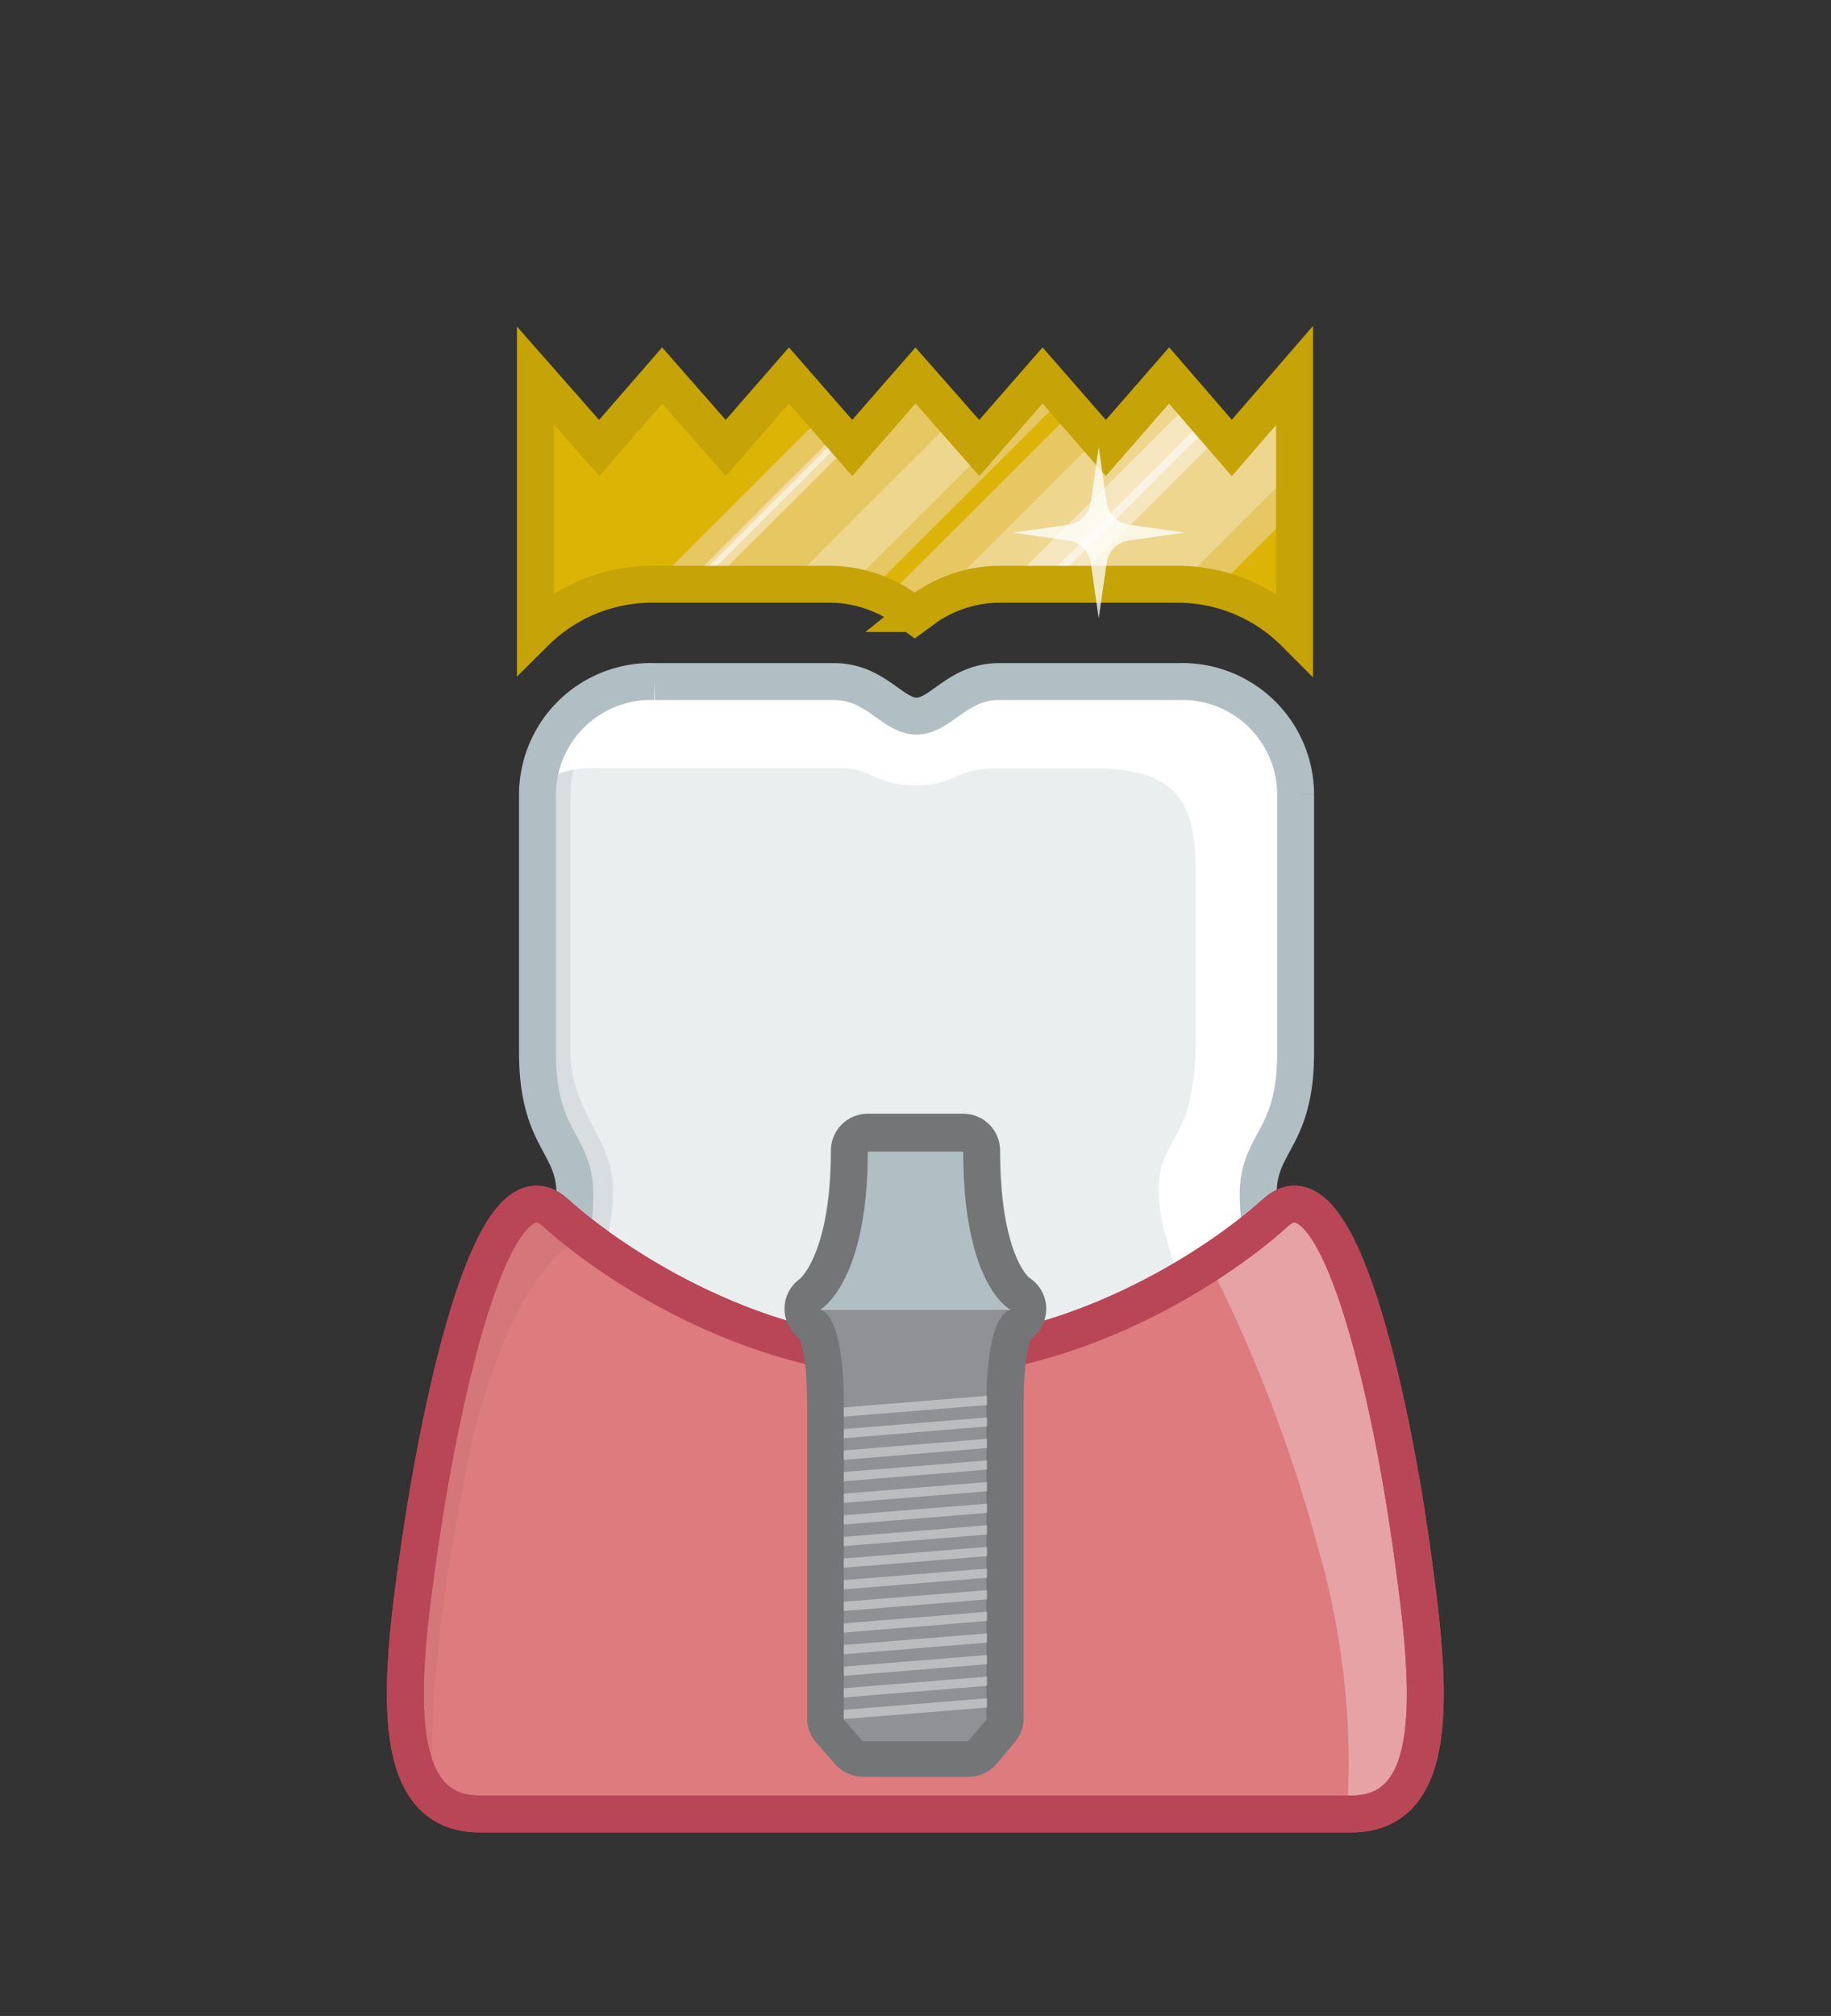 ﻿<svg xmlns="http://www.w3.org/2000/svg" xmlns:xlink="http://www.w3.org/1999/xlink" viewBox="0 0 69.46 76.46"><rect x="0" y="0" width="69.46" height="76.46" fill="#333333" stroke="none"/><defs><style>.cls-1,.cls-17,.cls-22,.cls-8{fill:none;}.cls-2{isolation:isolate;}.cls-3{stroke:#dcddde;stroke-width:1.06px;fill:url(#New_Gradient_Swatch_2);}.cls-17,.cls-22,.cls-3,.cls-8{stroke-miterlimit:10;}.cls-4{fill:url(#New_Gradient_Swatch_2-2);}.cls-5{fill:#eaeeef;}.cls-20,.cls-6{fill:#fff;}.cls-7{fill:#d8dee0;}.cls-8{stroke:#b1bfc4;}.cls-17,.cls-22,.cls-8{stroke-width:1.4px;}.cls-9{clip-path:url(#clip-path);}.cls-10{fill:#dcb406;}.cls-11{fill:#e7c762;}.cls-12{fill:#eed68f;}.cls-13{fill:#f5e6bf;}.cls-14{fill:#f2dda5;}.cls-15{fill:#faf3e3;}.cls-16{fill:#f9efd7;}.cls-17{stroke:#c6a306;}.cls-18{opacity:0.75;}.cls-19{fill:#dd7b7f;}.cls-20{opacity:0.3;}.cls-21{fill:#181a1d;opacity:0.05;}.cls-21,.cls-23{mix-blend-mode:multiply;}.cls-22{stroke:#b94656;}.cls-23{opacity:0;}.cls-24{fill:#b94656;}.cls-25{fill:#737577;stroke:#737577;stroke-linejoin:round;stroke-width:2.8px;}.cls-26{fill:#b1bfc4;}.cls-27{fill:#8f9194;}.cls-28{fill:#babcbe;}</style><linearGradient id="New_Gradient_Swatch_2" x1="34.73" y1="52.42" x2="34.73" y2="69.26" gradientUnits="userSpaceOnUse"><stop offset="0" stop-color="#fff" /><stop offset="1" stop-color="#f2f2f2" /></linearGradient><linearGradient id="New_Gradient_Swatch_2-2" x1="36" y1="24.22" x2="36" y2="7.14" xlink:href="#New_Gradient_Swatch_2" /><clipPath id="clip-path" transform="translate(-1.27 5.74)"><path class="cls-1" d="M26.06,16.42h6.8a5,5,0,0,1,3,1.11l.11.08.11-.08a5,5,0,0,1,3-1.11h6.8a6.27,6.27,0,0,1,4.5,1.84V8.5h0L48,11.25,45.62,8.5l-2.4,2.75L40.82,8.5l-2.4,2.75L36,8.5,33.6,11.25,31.2,8.5l-2.4,2.75L26.39,8.5,24,11.25,21.58,8.5h0v9.74A6.27,6.27,0,0,1,26.06,16.42Z" /></clipPath></defs><title>D6062_abutment_supported_cast_metal_crown_fused_to_high_noble_metal</title><g class="cls-2"><g id="D6062_-_abutment_supported_cast_metal_crown_fused_to_high_noble_metal" data-name="D6062 - abutment supported cast metal crown fused to high noble metal"><path class="cls-5" d="M42.71,52.52c.15,5.36-2.11,8.32-1.18,8.84,1.42.79,6.32-1.9,7.9-6.64C51.91,47.3,49,43.34,49,39.55c0-2,1.42-2.05,1.42-5.37v-9.8a4.3,4.3,0,0,0-4.45-4.27h-6.8c-1.58,0-2.21,1.31-3.13,1.31s-1.55-1.31-3.13-1.31h-6.8a4.3,4.3,0,0,0-4.45,4.27v9.8c0,3.32,1.42,3.42,1.42,5.37,0,3.79-2.95,7.75-.47,15.17,1.58,4.74,6.48,7.43,7.9,6.64.93-.51-1.33-3.48-1.18-8.84.13-4.65,3.27-7.58,6.71-7.58S42.58,47.87,42.71,52.52Z" transform="translate(-1.27 5.74)" /><path class="cls-6" d="M37.21,45.07v-.58S30,43.11,27.5,49.18c-2.12,5.05.8,10.21,2.81,12.24l.16-.05c.93-.51-1.33-3.48-1.18-8.84.13-4.65,3.27-7.58,6.71-7.58A6.06,6.06,0,0,1,37.21,45.07Z" transform="translate(-1.27 5.74)" /><path class="cls-7" d="M24.69,56.73a16.75,16.75,0,0,1-1.78-8.55c0-2.58,1.45-6,1.61-8.39s-1.61-3.15-1.61-5.73V24.62a9.73,9.73,0,0,1,.91-3.94,4.15,4.15,0,0,0-2.21,3.7v9.8c0,3.32,1.42,3.42,1.42,5.37,0,3.79-2.95,7.75-.47,15.17a10.72,10.72,0,0,0,6.49,6.65A11.07,11.07,0,0,1,24.69,56.73Z" transform="translate(-1.27 5.74)" /><path class="cls-6" d="M49.43,54.72C51.91,47.3,49,43.34,49,39.55c0-2,1.42-2.05,1.42-5.37v-9.8a4.3,4.3,0,0,0-4.45-4.27h-6.8c-1.58,0-2.21,1.31-3.13,1.31s-1.55-1.31-3.13-1.31h-6.8A4.31,4.31,0,0,0,21.64,24a3.94,3.94,0,0,1,2.25-.61h9.27c1.14,0,1.37.66,2.85.66s1.52-.65,3.07-.65h3.66c3.27,0,3.89,1.35,3.89,4v6.23c0,4.05-1.4,3.66-1.4,5.76s.93,2.34,1.56,8.33c.41,4-1.87,10.12-5.14,12.62l-.31.26c-.05.37,0,.62.2.74C43,62.15,47.85,59.47,49.43,54.72Z" transform="translate(-1.27 5.74)" /><path class="cls-7" d="M41.58,60.56a27.57,27.57,0,0,0,1.77-4.09A11.15,11.15,0,0,0,42.81,48a6.91,6.91,0,0,0-5.92-3.54L37,45c3,.49,5.63,3.28,5.75,7.49a23.17,23.17,0,0,1-1.29,7.65Z" transform="translate(-1.27 5.74)" /><path class="cls-8" d="M42.71,52.52c.15,5.36-2.11,8.32-1.18,8.84,1.42.79,6.32-1.9,7.9-6.64C51.91,47.3,49,43.34,49,39.55c0-2,1.42-2.05,1.42-5.37v-9.8a4.3,4.3,0,0,0-4.45-4.27h-6.8c-1.58,0-2.21,1.31-3.13,1.31s-1.55-1.31-3.13-1.31h-6.8a4.3,4.3,0,0,0-4.45,4.27v9.8c0,3.32,1.42,3.42,1.42,5.37,0,3.79-2.95,7.75-.47,15.17,1.58,4.74,6.48,7.43,7.9,6.64.93-.51-1.33-3.48-1.18-8.84.13-4.65,3.27-7.58,6.71-7.58S42.58,47.87,42.71,52.52Z" transform="translate(-1.27 5.74)" /><g class="cls-9"><polygon class="cls-10" points="13.59 20.21 33.84 40.42 54.08 20.21 33.84 0 13.59 20.21" /><polygon class="cls-11" points="24.84 31.43 30.93 37.51 51.17 17.3 45.08 11.22 24.84 31.43" /><polygon class="cls-12" points="25.82 32.41 30.15 36.73 50.39 16.53 46.06 12.21 25.82 32.41" /><polygon class="cls-11" points="20.18 26.78 24.4 31 44.64 10.79 40.42 6.57 20.18 26.78" /><polygon class="cls-13" points="26.9 33.49 28.09 34.68 48.33 14.47 47.14 13.28 26.9 33.49" /><polygon class="cls-12" points="22.73 29.33 23.92 30.51 44.16 10.31 42.97 9.12 22.73 29.33" /><polygon class="cls-14" points="20.78 27.38 21.24 27.84 41.48 7.63 41.02 7.17 20.78 27.38" /><polygon class="cls-15" points="27.49 34.08 27.71 34.3 47.95 14.09 47.73 13.87 27.49 34.08" /><polygon class="cls-16" points="20.88 27.48 21.02 27.63 41.27 7.42 41.12 7.27 20.88 27.48" /></g><path class="cls-17" d="M26.06,16.42h6.8a5,5,0,0,1,3,1.11l.11.08.11-.08a5,5,0,0,1,3-1.11h6.8a6.27,6.27,0,0,1,4.5,1.84V8.5h0L48,11.25,45.62,8.5l-2.4,2.75L40.82,8.5l-2.4,2.75L36,8.5,33.6,11.25,31.2,8.5l-2.4,2.75L26.39,8.5,24,11.25,21.58,8.5h0v9.74A6.27,6.27,0,0,1,26.06,16.42Z" transform="translate(-1.27 5.74)" /><g class="cls-18"><path class="cls-6" d="M41.8,14.16a1,1,0,0,0,.85-.85l.3-2.11.3,2.11a1,1,0,0,0,.85.85l2.11.3-2.11.3a1,1,0,0,0-.85.85l-.3,2.11-.3-2.11a1,1,0,0,0-.85-.85l-2.11-.3Z" transform="translate(-1.27 5.74)" /></g><path class="cls-19" d="M52.53,63.06c3.57,0,3-5.1,2.25-10.38s-2.72-14.6-5.12-12.43S41.87,45.81,36,45.81s-11.26-3.39-13.66-5.56S18,47.4,17.22,52.68,15.9,63.06,19.47,63.06Z" transform="translate(-1.27 5.74)" /><path class="cls-20" d="M52.53,63.06c3.57,0,3-5.1,2.25-10.38s-2.72-14.6-5.12-12.43a20.8,20.8,0,0,1-2.53,1.91,55.89,55.89,0,0,1,4.13,10.77,29.41,29.41,0,0,1,1.11,10.13Z" transform="translate(-1.27 5.74)" /><path class="cls-21" d="M19,49.77c.62-3.2,2.2-7.64,4.44-8.61-.41-.32-.78-.62-1.1-.91C19.93,38.08,18,47.4,17.22,52.68c-.61,4.17-1.07,8.23.52,9.75C17.38,58.57,18.3,53.39,19,49.77Z" transform="translate(-1.27 5.74)" /><path class="cls-22" d="M52.53,63.06c3.57,0,3-5.1,2.25-10.38s-2.72-14.6-5.12-12.43S41.87,45.81,36,45.81s-11.26-3.39-13.66-5.56S18,47.4,17.22,52.68,15.9,63.06,19.47,63.06Z" transform="translate(-1.27 5.74)" /><path class="cls-22" d="M52.53,63.06c3.57,0,3-5.1,2.25-10.38s-2.72-14.6-5.12-12.43S41.87,45.81,36,45.81s-11.26-3.39-13.66-5.56S18,47.4,17.22,52.68,15.9,63.06,19.47,63.06Z" transform="translate(-1.27 5.74)" /><g class="cls-23"><path class="cls-24" d="M22.57,54.77c1.58,4.74,6.48,7.43,7.9,6.64.93-.51-1.33-3.48-1.18-8.84.12-4.22,2.72-7,5.77-7.49a22,22,0,0,1-12-5.16C22.87,43.62,20.16,47.56,22.57,54.77Z" transform="translate(-1.27 5.74)" /><path class="cls-24" d="M42.71,52.57c.15,5.36-2.11,8.32-1.18,8.84,1.42.79,6.32-1.9,7.9-6.64,2.4-7.21-.3-11.15-.46-14.85a22,22,0,0,1-12,5.16C40,45.56,42.59,48.35,42.71,52.57Z" transform="translate(-1.27 5.74)" /></g><path class="cls-25" d="M37.81,37.9H34.19c0,4.51-1.48,5.8-1.76,6,0,0,0,0,0,0,.18.07.86.54.86,3.6,0,3.6,0,11.93,0,11.93l.72.82h4l.69-.82s0-8.29,0-11.93c0-3.06.67-3.53.86-3.6,0,0,0,0,0,0C39.27,43.72,37.81,42.56,37.81,37.9Z" transform="translate(-1.27 5.74)" /><path class="cls-26" d="M39.62,43.94H32.38s1.81-1,1.81-6h3.62C37.81,43.09,39.62,43.94,39.62,43.94Z" transform="translate(-1.27 5.74)" /><path class="cls-27" d="M39.62,43.94H32.38s.9,0,.9,3.61,0,11.93,0,11.93l.72.82h4l.69-.82s0-8.29,0-11.93S39.62,43.94,39.62,43.94Z" transform="translate(-1.27 5.74)" /><polygon class="cls-28" points="37.44 64.76 32.01 65.2 32.01 64.85 37.44 64.41 37.44 64.76" /><polygon class="cls-28" points="37.44 63.94 32.01 64.38 32.01 64.03 37.44 63.59 37.44 63.94" /><polygon class="cls-28" points="37.44 63.12 32.01 63.56 32.01 63.21 37.44 62.77 37.44 63.12" /><polygon class="cls-28" points="37.44 62.3 32.01 62.74 32.01 62.39 37.44 61.95 37.44 62.3" /><polygon class="cls-28" points="37.44 61.48 32.01 61.92 32.01 61.57 37.44 61.13 37.44 61.48" /><polygon class="cls-28" points="37.44 60.66 32.01 61.1 32.01 60.75 37.44 60.31 37.44 60.66" /><polygon class="cls-28" points="37.44 59.84 32.01 60.28 32.01 59.93 37.44 59.49 37.44 59.84" /><polygon class="cls-28" points="37.44 59.02 32.01 59.46 32.01 59.11 37.44 58.67 37.44 59.02" /><polygon class="cls-28" points="37.44 58.2 32.01 58.64 32.01 58.29 37.44 57.85 37.44 58.2" /><polygon class="cls-28" points="37.44 57.38 32.01 57.82 32.01 57.47 37.44 57.03 37.44 57.38" /><polygon class="cls-28" points="37.44 56.56 32.01 57 32.01 56.65 37.44 56.21 37.44 56.56" /><polygon class="cls-28" points="37.44 55.74 32.01 56.18 32.01 55.83 37.44 55.39 37.44 55.74" /><polygon class="cls-28" points="37.44 54.92 32.01 55.37 32.01 55.01 37.44 54.57 37.44 54.92" /><polygon class="cls-28" points="37.44 54.1 32.01 54.55 32.01 54.2 37.44 53.76 37.44 54.1" /><polygon class="cls-28" points="37.44 53.29 32.01 53.73 32.01 53.38 37.44 52.94 37.44 53.29" /></g></g></svg>